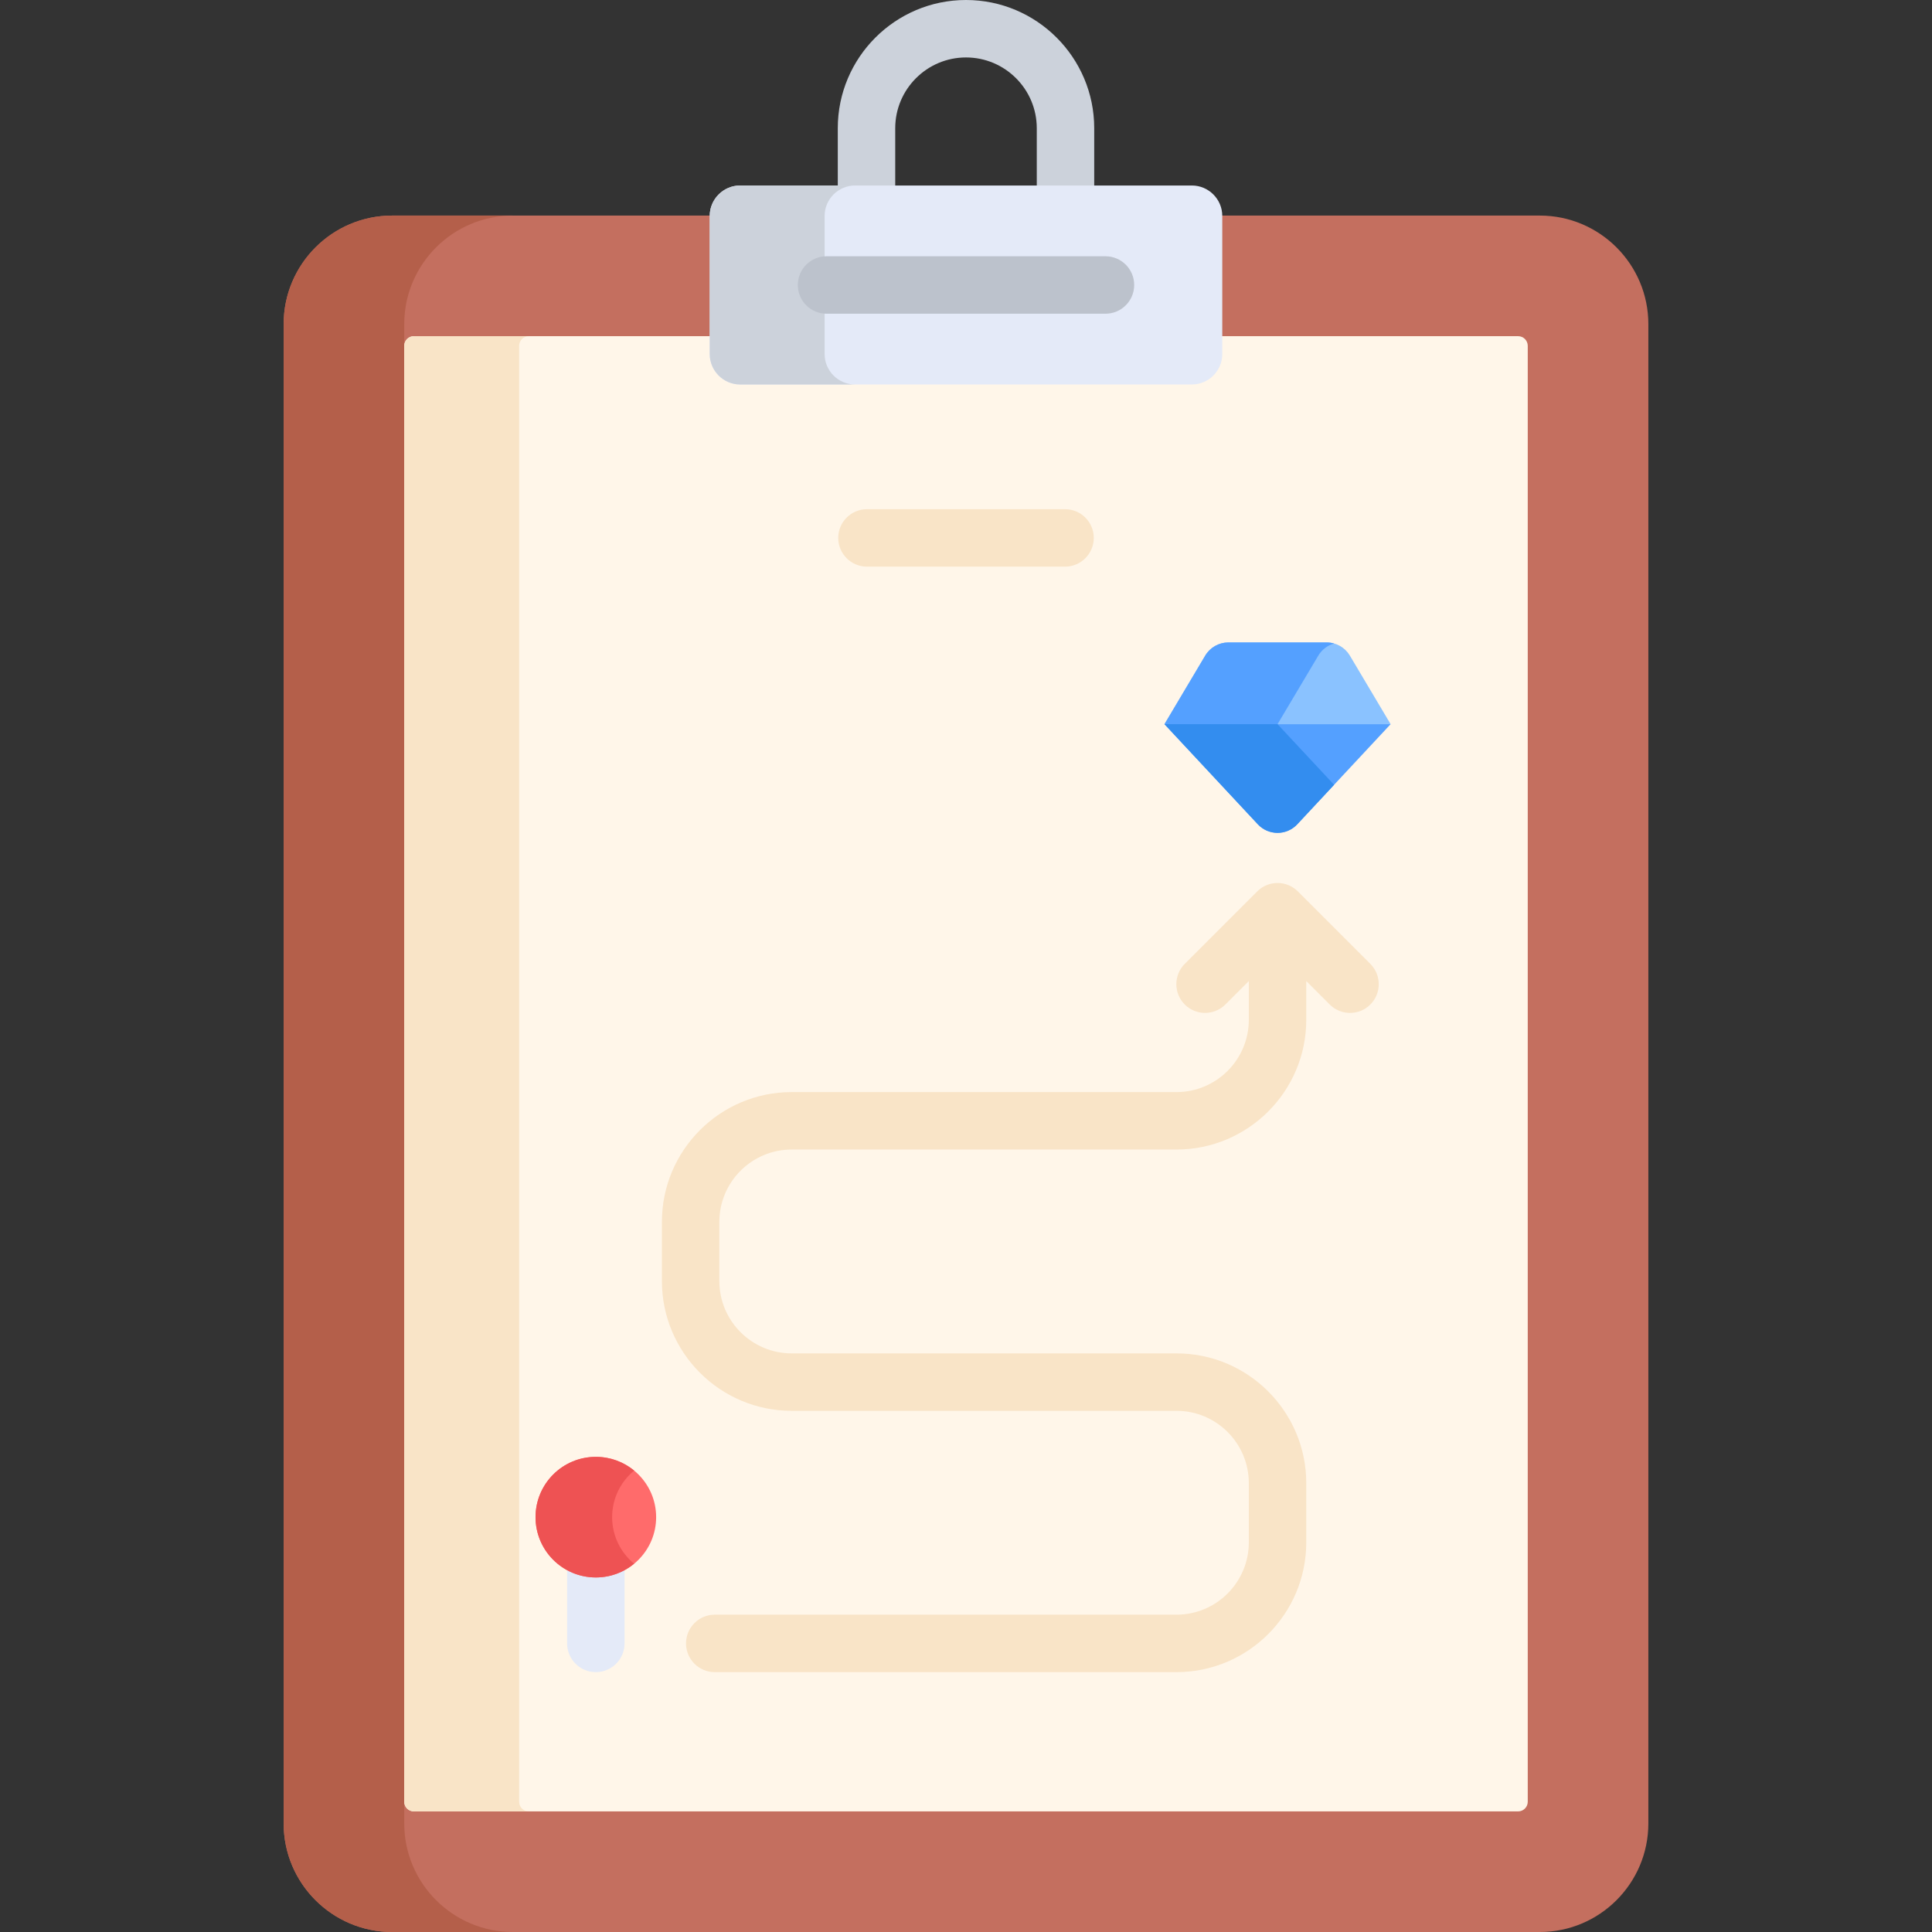 <?xml version="1.0" encoding="iso-8859-1"?>
<!-- Generator: Adobe Illustrator 21.0.0, SVG Export Plug-In . SVG Version: 6.00 Build 0)  -->
<svg xmlns="http://www.w3.org/2000/svg" xmlns:xlink="http://www.w3.org/1999/xlink" version="1.1" id="Capa_1" x="0px" y="0px" viewBox="0 0 512 512" style="enable-background:new 0 0 512 512;" xml:space="preserve" width="512" height="512">
<rect x="0" y="0" width="512" height="512" fill="#333333" stroke="none"/>
<g>
	<path style="fill:#C46F5F;" d="M408.066,57.13H323.91H188.09h-84.156c-15.86,0-28.764,12.904-28.764,28.764v397.342   c0,15.86,12.904,28.764,28.764,28.764h304.132c15.86,0,28.764-12.904,28.764-28.764V85.894   C436.83,70.033,423.926,57.13,408.066,57.13z"/>
	<path style="fill:#B45F4A;" d="M107.13,483.236V85.894c0-15.86,12.904-28.764,28.764-28.764h-31.96   c-15.86,0-28.764,12.904-28.764,28.764v397.342c0,15.86,12.904,28.764,28.764,28.764h31.96   C120.034,512,107.13,499.096,107.13,483.236z"/>
	<path style="fill:#FFF6E9;" d="M402.311,89.09h-78.396H188.086h-78.396c-1.413,0-2.559,1.146-2.559,2.559v385.832   c0,1.414,1.146,2.559,2.559,2.559h292.621c1.413,0,2.559-1.146,2.559-2.559V91.649C404.87,90.235,403.724,89.09,402.311,89.09z"/>
	<path style="fill:#F9E4C7;" d="M137.578,477.481V91.649c0-1.414,1.146-2.559,2.559-2.559h-30.448c-1.413,0-2.559,1.146-2.559,2.559   v385.832c0,1.414,1.146,2.559,2.559,2.559h30.448C138.724,480.04,137.578,478.894,137.578,477.481z"/>
	<g>
		<path style="fill:#CCD2DB;" d="M282.367,63.876c-4.204,0-7.612-3.408-7.612-7.612V33.979c0-10.342-8.413-18.755-18.755-18.755    c-10.342,0-18.755,8.413-18.755,18.755v22.285c0,4.204-3.408,7.612-7.612,7.612c-4.204,0-7.612-3.408-7.612-7.612V33.979    C222.021,15.243,237.264,0,256,0s33.979,15.243,33.979,33.979v22.285C289.979,60.468,286.571,63.876,282.367,63.876z"/>
	</g>
	<path style="fill:#E4EAF8;" d="M315.856,49.16H196.144c-4.432,0-8.058,3.626-8.058,8.058v36.617c0,4.432,3.626,8.058,8.058,8.058   h119.712c4.432,0,8.058-3.626,8.058-8.058V57.218C323.915,52.786,320.288,49.16,315.856,49.16z"/>
	<path style="fill:#CCD2DB;" d="M218.533,93.835V57.218c0-4.432,3.626-8.058,8.058-8.058h-30.448c-4.432,0-8.058,3.626-8.058,8.058   v36.617c0,4.432,3.626,8.058,8.058,8.058h30.448C222.16,101.893,218.533,98.267,218.533,93.835z"/>
	<g>
		<path style="fill:#BCC2CC;" d="M292.961,83.138H219.04c-4.204,0-7.612-3.408-7.612-7.612s3.408-7.612,7.612-7.612h73.921    c4.204,0,7.612,3.408,7.612,7.612S297.165,83.138,292.961,83.138z"/>
	</g>
	<g>
		<path style="fill:#E4EAF8;" d="M157.903,443.129c-4.204,0-7.612-3.408-7.612-7.612v-33.456c0-4.204,3.408-7.612,7.612-7.612    c4.204,0,7.612,3.408,7.612,7.612v33.456C165.515,439.72,162.107,443.129,157.903,443.129z"/>
	</g>
	<path style="fill:#8AC2FF;" d="M319.394,173.745l-10.8,18.167h59.937l-10.8-18.167c-1.288-2.167-3.622-3.494-6.143-3.494h-26.052   C323.016,170.251,320.682,171.578,319.394,173.745z"/>
	<path style="fill:#54A0FF;" d="M308.594,191.912l24.742,26.533c2.825,3.03,7.627,3.03,10.452,0l24.742-26.533H308.594z"/>
	<path style="fill:#54A0FF;" d="M353.547,170.531c-0.629-0.18-1.286-0.28-1.958-0.28h-26.052c-2.52,0-4.855,1.328-6.143,3.494   l-10.799,18.167h29.968l10.8-18.167C350.307,172.156,351.816,171.025,353.547,170.531z"/>
	<path style="fill:#338DEF;" d="M338.563,191.912h-29.968l24.742,26.533c2.825,3.03,7.627,3.03,10.452,0l9.758-10.464   L338.563,191.912z"/>
	<g>
		<path style="fill:#F9E4C7;" d="M229.752,150.164h52.496c4.204,0,7.612-3.408,7.612-7.612s-3.408-7.612-7.612-7.612h-52.496    c-4.204,0-7.612,3.408-7.612,7.612S225.548,150.164,229.752,150.164z"/>
		<path style="fill:#F9E4C7;" d="M363.154,255.438l-19.209-19.209c-2.969-2.97-7.793-2.973-10.765,0l-19.209,19.209    c-2.973,2.973-2.973,7.792,0,10.765c2.972,2.972,7.792,2.972,10.765,0l6.214-6.215v10.263c0,10.566-8.596,19.162-19.162,19.162    h-101.99c-18.961,0-34.386,15.425-34.386,34.386v15.699c0,18.961,15.425,34.386,34.386,34.386h101.99    c10.566,0,19.162,8.596,19.162,19.162v15.699c0,10.566-8.596,19.162-19.162,19.162H189.417c-4.204,0-7.612,3.408-7.612,7.612    s3.408,7.612,7.612,7.612h122.372c18.961,0,34.386-15.425,34.386-34.386v-15.699c0-18.961-15.425-34.386-34.386-34.386h-101.99    c-10.566,0-19.162-8.596-19.162-19.162v-15.699c0-10.566,8.596-19.162,19.162-19.162h101.99c18.961,0,34.386-15.425,34.386-34.386    v-10.263l6.215,6.215c2.973,2.973,7.792,2.973,10.765,0C366.127,263.23,366.127,258.41,363.154,255.438z"/>
	</g>
	<circle style="fill:#FF6B6B;" cx="157.903" cy="402.061" r="15.98"/>
	<path style="fill:#EE5253;" d="M162.222,402.061c0-4.972,2.27-9.412,5.831-12.343c-2.76-2.272-6.295-3.637-10.149-3.637   c-8.826,0-15.98,7.154-15.98,15.98c0,8.825,7.154,15.98,15.98,15.98c3.854,0,7.389-1.365,10.149-3.638   C164.492,411.472,162.222,407.032,162.222,402.061z"/>
</g>















</svg>
